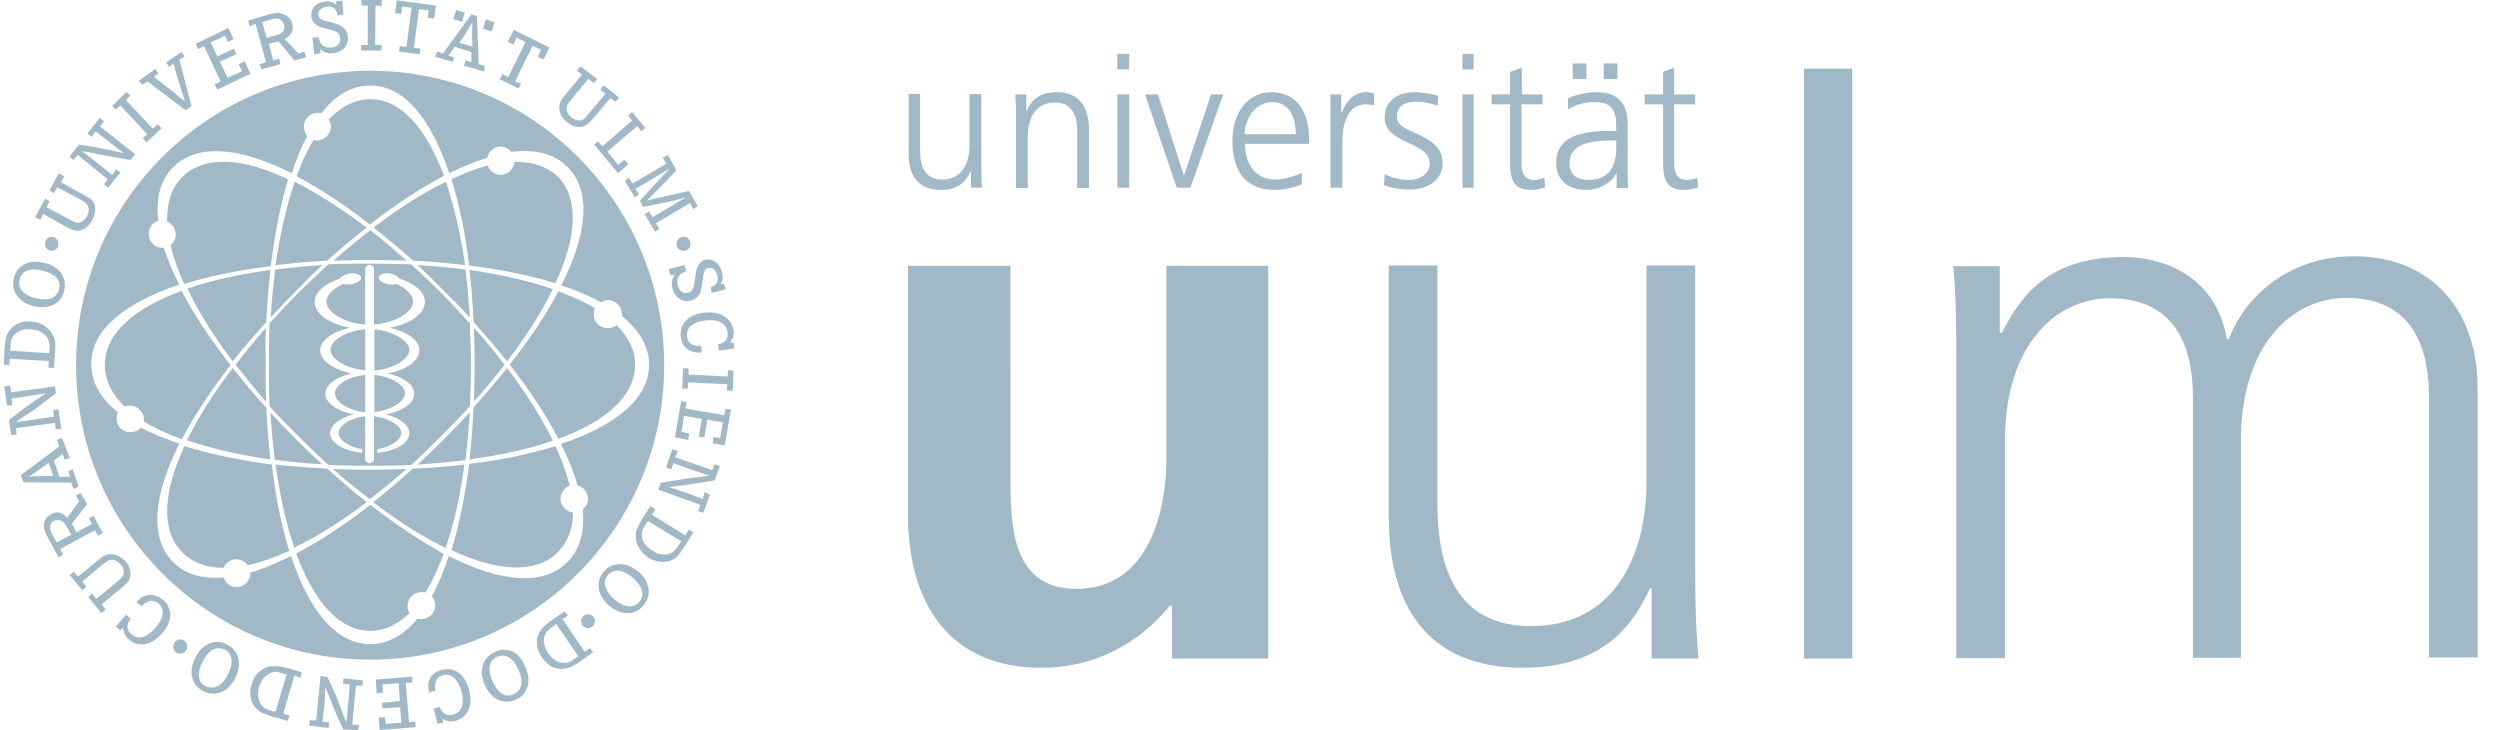 <?xml version="1.0" encoding="utf-8"?>
<!-- Generator: Adobe Illustrator 24.1.2, SVG Export Plug-In . SVG Version: 6.00 Build 0)  -->
<svg version="1.1" id="svg3460" xmlns:svg="http://www.w3.org/2000/svg"
	 xmlns="http://www.w3.org/2000/svg" xmlns:xlink="http://www.w3.org/1999/xlink" x="0px" y="0px" viewBox="0 0 678 198"
	 style="enable-background:new 0 0 678 198;" xml:space="preserve">
<style type="text/css">
	.st0{opacity:0.85;fill:#91ACBC;enable-background:new    ;}
</style>
<g id="layer1" transform="translate(-233.268,-504.902)">
	<path id="path2608" class="st0" d="M331.3,504.9v1.5h1.7v10.7h-1.8v1.5h5.5l0.1-1.5H335l0.1-10.7l1.7,0.1v-1.6H331.3z M340.9,505
		l-0.5,3.5l1.7,0.2l0.2-2l2.6,0.3l-1.4,10.6l-1.8-0.2l-0.2,1.5l5.6,0.7l0.2-1.5l-1.8-0.2l1.4-10.5l2.6,0.3l-0.2,2l1.7,0.2l0.5-3.5
		L340.9,505z M326.1,505.1l-1.7,0.1l0.1,1c-1-0.8-1.8-1.1-3.2-0.9c-2.3,0.3-3.8,1.9-3.6,4.1c0.1,0.9,0.5,1.6,1.2,2.1
		c0.6,0.5,1.2,0.8,2.9,1.2c2.1,0.5,2.6,0.7,3,1c0.4,0.3,0.6,0.9,0.7,1.5c0.2,1.4-0.6,2.4-2.3,2.6c-1.1,0.1-2.1-0.2-2.7-0.9
		c-0.4-0.4-0.6-0.9-0.8-1.9l-1.7,0.1l0.5,4.5l1.7-0.2l-0.1-1.1c1.1,0.9,2.2,1.2,3.6,1c2.6-0.3,4.2-2.2,3.9-4.5
		c-0.1-1-0.5-1.8-1.2-2.4c-0.7-0.6-1.3-0.9-3.6-1.5c-2.4-0.6-3-0.9-3.2-1.9c-0.1-1.2,0.8-2.1,2.3-2.3c1.7-0.2,2.6,0.6,2.9,2.4
		l1.6-0.2L326.1,505.1z M357,507.6l-0.8,2.5l2.4,0.7l0.7-2.5L357,507.6z M308.1,508.4c-0.7,0.1-1.6,0.3-2.9,0.7l-4.6,1.4l0.3,1.5
		l1.7-0.6l2.8,10.4l-1.7,0.5l0.5,1.4l5.1-1.4l-0.3-1.5l-1.6,0.5l-1.2-4.5l2.6-0.7l4.3,5.2l3.2-0.9l-0.5-1.5l-1.6,0.5l-3.7-3.9
		c1.9-1.1,2.5-2.5,2-4.3c-0.4-1.3-1.3-2.2-2.6-2.5C309.2,508.4,308.8,508.3,308.1,508.4z M361.1,508.8l-7.7,10.6l-1.6-0.6l-0.5,1.5
		l4.8,1.4l0.3-1.2l-1.5-0.5l1.7-2.4l4.5,1.4v2.8l-1.5-0.5l-0.5,1.4l5.4,1.6l0.3-1.5l-1.7-0.5l-0.5-13L361.1,508.8z M307.7,510
		c0.4-0.1,0.6,0,0.9,0c0.8,0.1,1.4,0.7,1.7,1.6c0.2,0.8,0.1,1.5-0.5,2c-0.4,0.5-0.9,0.7-2.5,1.1l-1.7,0.5l-1.2-4.3l1.7-0.5
		C306.9,510.2,307.4,510,307.7,510z M365,510.2l-0.7,2.5l2.3,0.7l0.8-2.5L365,510.2z M361.4,510.9c-0.1,1.1-0.1,1.5-0.1,4.1l0.1,2.5
		l-3.6-1l1.4-1.9C360.3,512.6,361,511.6,361.4,510.9z M295.2,512.5l-8.9,4.3l0.7,1.4l1.6-0.8l4.5,9.6l-1.6,0.8l0.7,1.4l9-4.3
		l-1.6-3.4l-1.6,0.8l0.9,1.9L295,526l-2.1-4.4l4.5-2l-0.7-1.5l-4.5,2.1l-1.8-3.8l3.9-1.8l0.8,1.7l1.5-0.8L295.2,512.5z M372.6,513
		l-1.6,3.2l1.5,0.8l0.9-1.9l2.4,1.2l-4.7,9.5l-1.6-0.8l-0.7,1.4l5.1,2.5l0.7-1.2l-1.6-0.8l4.7-9.6l2.3,1.1l-0.9,1.9l1.6,0.7l1.6-3.2
		L372.6,513z M282.5,519l-4.2,2.8l0.8,1.2l1.2-0.8l1.4,4.8c0.1,0.4,0.7,2,0.9,2.7c0.4,1.2,0.6,2.1,0.8,2.7c-0.3-0.2-0.6-0.4-0.9-0.7
		c-1.8-1.5-2.2-1.9-3.4-2.8l-4.1-3.2l1.2-0.9l-0.8-1.2l-4.5,3.2l0.9,1.1l1.5-0.9l10.3,7.8l1.6-1.1l-3.3-12.6l1.4-0.9L282.5,519z
		 M536.3,519.5v4.2h3.2v-4.2H536.3z M629.9,519.5v4.2h3v-4.2H629.9z M659.8,522.1v4.2h3.7v-4.2H659.8z M668.2,522.1v4.2h3.7v-4.2
		H668.2z M390.7,522.9l-1,1.2l1.4,1l-4.1,5c-1.6,1.9-1.9,2.4-2,3.3c-0.3,1.6,0.5,3.3,2,4.6c1.4,1.1,2.9,1.6,4.3,1.2
		c1-0.2,1.8-0.9,3.3-2.7l4.2-5l1.4,1l1-1.1l-4.2-3.4l-0.9,1.2l1.4,1.1l-4.2,5c-1.3,1.6-1.5,1.8-1.9,2c-0.9,0.5-2.1,0.3-3.2-0.6
		c-1-0.8-1.4-1.8-1.2-2.7c0.1-0.6,0-0.7,1.7-2.7l4.1-5l1.5,1.1l0.9-1.1L390.7,522.9z M646,523.3l-3.2,1.1v6.1h-5v2.7h5v14.8
		c0,4.6,0.2,8.4,5.7,8.4c1.5,0,3.1-0.4,3.8-0.7l-0.2-2.6c-0.9,0.3-1.6,0.6-2.8,0.6c-2.5,0-3.4-1.9-3.4-4.2v-16.3h5.7v-2.7H646V523.3
		z M687.3,523.3l-3,1.1v6.1h-5v2.7h5v14.8c0,4.6,0.2,8.4,5.7,8.4c1.5,0,3.1-0.4,3.8-0.7l-0.2-2.6c-0.9,0.3-1.7,0.6-2.9,0.6
		c-2.5,0-3.4-1.9-3.4-4.2v-16.3h5.7v-2.7h-5.7V523.3z M722.5,523.5v160h13.1v-160H722.5z M333.7,524.1c-44,0-79.8,35.7-79.8,79.8
		c0,44.1,35.7,79.9,79.8,79.9c44,0,79.7-35.8,79.7-79.9C413.3,559.8,377.7,524.1,333.7,524.1z M333.7,528.1
		c9.3,0,16.5,9.1,21.4,23.8c3.6-1.8,7-3.2,10.3-4.2c0.1-0.7,0.5-1.4,1-1.9c1.5-1.5,3.8-1.5,5.3,0c0.1,0.1,0.2,0.2,0.3,0.3
		c6.3-0.8,11.6,0.4,15.2,4.1c6.6,6.6,5.3,18.3-1.7,32.1c4,1.3,7.7,2.9,10.8,4.6c0.6-0.3,1.2-0.6,1.9-0.6c2.1,0,3.7,1.7,3.7,3.8
		c0,0.2,0,0.3,0,0.5c4.7,3.8,7.4,8.2,7.4,13.2c0,9.3-9.2,16.6-23.9,21.5c2,3.9,3.5,7.7,4.5,11.2c0.6,0.2,1.2,0.5,1.7,1
		c1.5,1.5,1.5,3.8,0,5.3c-0.1,0.1-0.2,0.2-0.3,0.3c0.6,5.9-0.7,10.8-4.2,14.3c-6.6,6.6-18.3,5.3-32.1-1.7c-1.4,4.1-2.9,7.8-4.6,10.9
		c0.5,0.7,0.9,1.6,0.9,2.5c0,2.1-1.7,3.7-3.8,3.7c-0.4,0-0.7,0-1-0.1c-3.7,4.4-8,6.9-12.8,6.9c-9.3,0-16.7-9.2-21.5-23.9
		c-3.9,1.9-7.6,3.5-11,4.5c0,1-0.4,2-1.1,2.8c-1.5,1.5-3.8,1.5-5.3,0c-0.4-0.4-0.7-1-0.9-1.5c-5.6,0.5-10.4-0.8-13.7-4.2
		c-6.6-6.6-5.2-18.3,1.7-32.1c-3.9-1.3-7.3-2.7-10.4-4.3c-0.7,0.8-1.8,1.2-2.9,1.2c-2.1,0-3.7-1.6-3.7-3.7c0-0.6,0.1-1.2,0.3-1.7
		c-4.6-3.7-7.2-8.1-7.2-13.1c0-9.3,9.2-16.6,23.9-21.5c-1.8-3.5-3.2-6.8-4.2-10c-1.1,0.1-2.2-0.3-3-1.1c-1.5-1.5-1.5-3.9,0-5.4
		c0.4-0.4,1-0.7,1.5-0.9c-0.7-6,0.5-11,4.1-14.5c6.6-6.6,18.3-5.3,32.1,1.7c1.2-3.8,2.6-7.2,4.2-10.1c-0.6-0.7-0.9-1.6-0.9-2.6
		c0-2.1,1.6-3.7,3.7-3.7c0.4,0,0.8,0,1.1,0.1C324.1,530.8,328.6,528.1,333.7,528.1z M267.6,529.8l-3.9,3.8l1,1l1.2-1.1l7.3,7.8
		l-1.2,1.1l1,1.1l4.1-3.8l-1-1.1l-1.4,1.2l-7.3-7.8l1.2-1.1L267.6,529.8z M519.8,529.9c-5.3,0-7.1,2.8-8.1,5.1h-0.1v-4.5h-3
		c0.2,2,0.2,4,0.2,6v19.4h3.2v-14.1c0-4.2,1.7-9.1,7.4-9.1c4.3,0,6,3,6,7.8v15.4h3.2v-16.2C528.5,534.1,526.1,529.9,519.8,529.9z
		 M578.1,529.9c-6.4,0-10.6,5.5-10.6,13.2c0,7.6,3.1,13.3,11.5,13.3c2.3,0,5.1-0.6,7.3-1.5v-3.2c-1.5,0.9-4.8,1.9-7.1,1.9
		c-5.5,0-8.3-4.3-8.3-9.7h17.4v-1.6C588.2,535.6,585.2,529.9,578.1,529.9z M603.7,529.9c-3.2,0-5.4,2.6-6.5,5.4H597v-4.8h-3
		c0.2,1.8,0.1,2.9,0.1,5.6v19.7h3.2v-12.5c0-4.6,1.4-10.1,6.3-10.1c0.8,0,1.6,0.1,2.3,0.3v-3.3C605.3,530.1,604.4,529.9,603.7,529.9
		z M617,529.9c-4.2,0-8.2,1.9-8.2,6.9c0,7.3,12.2,6.4,12.2,12.4c0,2.9-2.7,4.5-5.6,4.5c-2.4,0-4.8-0.6-6.6-1.6l-0.2,3
		c2.2,0.9,4.7,1.2,7.1,1.2c3.8,0,8.8-1.9,8.8-7.2c0-8.3-12.4-7.7-12.4-12.4c0-3.2,2.2-4.2,5.4-4.2c1.7,0,4,0.4,5.6,1.1l0.2-2.7
		C620.9,530.2,618.3,529.9,617,529.9z M665.9,529.9c-2.2,0-5.5,0.7-7.4,1.7v3c2.3-1.5,4.8-2,7.4-2c4.2,0,5.7,2.1,5.7,6.4v1.4H671
		c-6.5,0-15.7,0.3-15.7,8.8c0,2.3,1.1,7.2,8.3,7.2c3.1,0,6.7-1.7,8.1-4.7v4.2h3.2c-0.3-1.7-0.2-3.4-0.2-5.4v-11.2
		C674.8,532.7,672.1,529.9,665.9,529.9z M479.7,530.5v16.2c0,5.6,2.4,9.7,8.7,9.7c5.3,0,7.1-2.8,8.1-5.1h0.1v4.5h3
		c-0.2-2-0.2-4-0.2-6v-19.4h-3.2v14c0,4.2-1.7,9.2-7.4,9.2c-4.3,0-6-3-6-7.8v-15.4H479.7z M536.3,530.5v25.3h3.2v-25.3H536.3z
		 M543.8,530.5l8.6,25.3h3.7l8.9-25.3h-3.3l-7.3,21.9h-0.1l-7-21.9H543.8z M629.9,530.5v25.3h3v-25.3H629.9z M333.7,531.8
		c-4.2,0-7.9,2-11.3,5.5c0.4,0.6,0.6,1.2,0.6,1.9c0,2.1-1.7,3.8-3.8,3.8c-0.3,0-0.6,0-0.9-0.1c-1.7,2.8-3.3,6.1-4.6,9.8
		c6.3,3.3,13,7.7,19.9,13.1c6.9-5.4,13.7-9.9,20.1-13.2C348.9,539.8,342.1,531.8,333.7,531.8z M578.3,532.6c4.7,0,6.4,4.3,6.4,8.7
		h-13.9C570.9,537.1,573.7,532.6,578.3,532.6z M404.7,535.3l-1.1,0.9l1.1,1.4l-8.1,7l-1.1-1.4l-1.1,0.9l6.5,7.8l2.8-2.5l-1.1-1.2
		l-1.7,1.4L398,546l8.1-6.9l1.1,1.4l1.1-0.9L404.7,535.3z M260.3,536.9l-3.3,4.2l1.1,0.9l1.1-1.5l3.2,2.5c1.7,1.3,3.1,2.4,4.4,3.4
		c-2.2-0.5-5.4-1.1-7.3-1.5l-4.8-0.8l-2.6,3.3l1.1,0.9l1.1-1.4l8.2,6.6l-1,1.4l1.1,0.9l3.3-4.1l-1.1-0.9l-1.1,1.5l-3.4-2.7
		c-0.5-0.4-3.3-2.6-4.8-3.7c0.5,0.1,1.1,0.1,1.6,0.2c2.7,0.6,3.4,0.8,5.9,1.2l5.7,1l1.2-1.6l-9.5-7.5l1.1-1.4L260.3,536.9z
		 M670.7,543h0.9v1.6c0,2.7-0.2,9.1-7.5,9.1c-2.9,0-5.2-1.2-5.2-4.5C658.9,543.6,665.3,543,670.7,543z M414.4,546.9l-1.4,0.8l1,1.6
		l-9.2,5.4l-0.9-1.6l-1.2,0.8l2.7,4.5l1.2-0.7l-1-1.6l4.3-2.5c3.1-1.9,3.4-2.1,5-3c-1.3,1.4-2.8,3-4.4,4.7l-3.7,4.1l0.9,1.6l5.5-1.1
		c2.2-0.4,3.3-0.7,6.2-1.5l-1.8,1l-1,0.6l-1.1,0.7c-0.5,0.3-0.9,0.5-1,0.6l-4.3,2.5l-0.9-1.6l-1.2,0.8l2.8,4.7l1.2-0.7l-0.9-1.6
		l9.2-5.4l0.9,1.6l1.2-0.8l-2.4-4.1l-5.3,1.2c-2.8,0.6-3.5,0.7-6.1,1.4c1.9-1.9,2.7-2.6,4.3-4.3l3.7-3.9L414.4,546.9z M294.8,548.8
		c-4.9-0.2-9.1,1.1-12.1,4.1c-3,3-4.2,7.1-4.1,12.1c0.5,0.2,0.9,0.4,1.2,0.8c1.5,1.5,1.5,3.9,0,5.4l-0.3,0.2c0.8,3.3,2,6.8,3.7,10.5
		c6.8-2.1,14.9-3.8,23.5-4.8c1.1-8.7,2.6-16.7,4.7-23.5C305.4,550.6,299.7,549,294.8,548.8z M372.8,548.8c-0.1,0.9-0.5,1.7-1.1,2.4
		c-1.5,1.5-3.8,1.5-5.3,0c-0.4-0.4-0.7-0.9-0.9-1.4c-3.1,0.8-6.3,2.1-9.8,3.7c2.1,6.8,3.8,14.7,4.8,23.4c8.7,1.1,16.6,2.7,23.4,4.8
		c5.8-12.5,6.5-23,0.6-29C381.5,550,377.5,548.7,372.8,548.8z M249.2,551.9l-2.5,4.6l1.2,0.8l0.9-1.6l5.7,3c1.8,1,1.9,1.2,2.3,1.6
		c0.7,0.8,0.7,2,0,3.3c-0.6,1.1-1.4,1.7-2.4,1.7c-0.6,0-0.6,0-2.9-1.2l-5.6-3l0.8-1.6l-1.2-0.7l-2.7,5l1.4,0.7l0.8-1.6l5.6,3.2
		c2.2,1.2,2.7,1.3,3.6,1.4c1.6,0,3.1-1.1,4.1-2.9c0.8-1.6,1-3.2,0.5-4.5c-0.4-1-1.2-1.5-3.3-2.6l-5.7-3.2l0.9-1.6L249.2,551.9z
		 M313.2,554.2c-2.2,6.5-4,14.2-5.2,22.6c4.5-0.5,9.1-1,14-1.2c3.6-3.3,7.2-6.2,10.7-9C325.9,561.5,319.3,557.3,313.2,554.2z
		 M354.2,554.2c-6.2,3-12.8,7.2-19.6,12.4c3.5,2.8,7.1,5.8,10.7,9c4.8,0.2,9.6,0.7,14.1,1.2C358.2,568.4,356.4,560.8,354.2,554.2z
		 M333.7,567.3c-3.3,2.6-6.7,5.4-10,8.3c3.3-0.1,6.6-0.2,10-0.2c3.4,0,6.6,0.1,9.9,0.2C340.2,572.7,337,569.9,333.7,567.3z
		 M247.2,569.1c-0.5,0-0.9,0.2-1.2,0.6c-0.7,0.7-0.7,2,0,2.7c0.7,0.7,1.8,0.7,2.6,0c0.7-0.7,0.7-2,0-2.7
		C248.2,569.3,247.7,569.1,247.2,569.1z M418.7,569.1c-0.5,0-1,0.2-1.4,0.6c-0.7,0.7-0.7,2,0,2.7c0.7,0.7,2,0.7,2.7,0
		c0.7-0.7,0.7-2,0-2.7C419.7,569.3,419.2,569.1,418.7,569.1z M809.2,574.6c-22.7,0-29,13.3-33.1,20.6l-0.5-0.1v-18H763
		c0.8,8.5,0.8,17,0.8,25.1v81.2h13.2v-58.8c0-26.5,14.1-38.8,28.5-38.8c16.9,0,22.5,11.9,22.5,26.9v70.6H841v-58.8
		c0-26.5,14.2-38.8,28.6-38.8c16.9,0,22.4,11.9,22.4,26.9v70.6h13.2v-73.1c0-20.6-12.1-35.7-33.6-35.7c-16.7,0-29.1,10-33.9,22.5
		h-0.5C834,578.6,818.5,574.6,809.2,574.6z M424.5,575.4c-0.9,0.2-1.5,0.8-1.9,1.6c-0.4,0.7-0.6,1.4-0.8,3.2
		c-0.3,2.1-0.4,2.6-0.7,3.2c-0.2,0.4-0.7,0.7-1.2,0.9c-1.4,0.4-2.4-0.5-2.8-2c-0.3-1.1-0.1-2.1,0.5-2.8c0.4-0.5,0.8-0.7,1.8-1
		l-0.5-1.7l-4.3,1.1l0.5,1.7l1.1-0.2c-0.7,1.2-0.9,2.2-0.6,3.6c0.7,2.6,2.7,4,5,3.4c1-0.3,1.8-0.8,2.3-1.6c0.5-0.8,0.6-1.5,0.9-3.8
		c0.3-2.5,0.6-3.1,1.6-3.4c1.1-0.3,2,0.5,2.4,1.9c0.4,1.7-0.1,2.7-1.8,3.3l0.3,1.5l3.8-0.9l-0.5-1.6l-0.9,0.2
		c0.6-1.1,0.7-2.1,0.3-3.4C428.4,576.2,426.5,574.9,424.5,575.4z M242.4,575.9c-2.7,0.2-4.8,1.8-5.4,4.5c-0.8,3.5,1.4,6.6,5.4,7.5
		c4.2,1,7.5-0.6,8.3-4.2c0.8-3.5-1.3-6.6-5.4-7.5C244.3,576,243.3,575.8,242.4,575.9z M333.5,576.4c-3.8,0-7.5,0-11.2,0.2
		c-2.7,2.5-5.5,5.1-8.2,7.8c-2.7,2.7-5.2,5.4-7.7,8.1c-0.2,3.7-0.2,7.4-0.2,11.3c0,3.8,0,7.6,0.2,11.3c2.4,2.7,5.1,5.4,7.8,8.1
		c2.7,2.7,5.4,5.3,8.1,7.8c3.6,0.2,7.3,0.2,11.2,0.2c3.8,0,7.6,0,11.3-0.2c2.7-2.5,5.4-5.1,8.1-7.8c2.7-2.7,5.3-5.4,7.8-8.1
		c0.2-3.6,0.3-7.5,0.3-11.3c0-3.8-0.2-7.5-0.3-11.2c-2.5-2.7-5-5.5-7.7-8.2c-2.7-2.7-5.5-5.3-8.2-7.8
		C341.1,576.5,337.4,576.4,333.5,576.4z M333.5,576.7c0.7,0,1.2,0.6,1.2,1.2v15c5.7-0.4,10.6-3.3,10.6-6.2c0-1.8-1.9-3.6-4.6-4.8
		c-0.6,0.2-1.3,0.3-2.1,0.1c-1.6-0.3-2.7-1.1-2.6-1.9c0.1-0.8,1.5-1.3,3.2-1c1.2,0.2,2.1,0.8,2.5,1.4c4.1,1.3,6.8,3.7,6.8,6.3
		c0,3.2-3.9,5.9-9.5,7c4.7,1.1,8,3.3,8,6.1c0,2.9-3.5,5.3-8.6,6.3c4.3,0.9,7.2,3,7.2,5.5c0,2.6-3.2,4.7-7.7,5.6
		c3.8,0.9,6.4,2.9,6.4,5.1c0,2.6-3.6,4.8-8.6,5.3c0,0-0.2-0.2-0.2-0.5c0-0.2,0.2-0.5,0.2-0.5c3.6-0.6,6.4-2.5,6.4-4.4
		c0-2-3.5-4.1-7.4-4.5v11.6c0,0.6-0.6,1.1-1.2,1.1c-0.7,0-1.2-0.5-1.2-1.1v-11.6c-3.9,0.4-7.2,2.5-7.2,4.5c0,1.9,2.7,3.8,6.3,4.4
		c0,0,0.2,0.2,0.2,0.5c0,0.3-0.2,0.5-0.2,0.5c-4.9-0.5-8.6-2.7-8.6-5.3c0-2.2,2.6-4.2,6.4-5.1c-4.5-0.9-7.7-3.1-7.7-5.6
		c0-2.5,3-4.6,7.2-5.5c-5-1-8.6-3.5-8.6-6.3c0-2.7,3.3-5,8-6.1c-5.6-1.1-9.5-3.8-9.5-7c0-2.6,2.7-5,6.8-6.3c0.4-0.6,1.3-1.1,2.5-1.4
		c1.6-0.3,3.1,0.2,3.3,1c0.1,0.8-1.1,1.6-2.7,1.9c-0.8,0.1-1.6,0.1-2.1-0.1c-2.8,1.2-4.6,3.1-4.6,4.8c0,2.9,4.8,5.8,10.5,6.2v-15
		C332.3,577.3,332.9,576.7,333.5,576.7z M320.7,576.8c-4.5,0.3-8.7,0.7-12.8,1.2c-0.5,4.1-1,8.5-1.2,13c2.2-2.4,4.5-4.8,6.9-7.2
		C315.9,581.4,318.3,579,320.7,576.8z M346.5,576.8c2.4,2.2,4.8,4.6,7.2,7c2.4,2.4,4.8,4.8,7,7.2c-0.3-4.5-0.7-8.8-1.2-13
		C355.3,577.5,351,577,346.5,576.8z M609.9,576.9v68.2c0,23.4,10,40.9,36.3,40.9c22.1,0,30.1-11.9,34.5-21.5h0.5v19h12.7
		c-0.8-8.6-0.9-16.9-0.9-25v-81.6h-13.2v58.9c0,17.8-7.4,38.9-31.4,38.9c-18.2,0-25.3-13-25.3-33v-64.8H609.9z M479.5,577v67.3
		c0,24,11,41.7,36.2,41.7c14.5,0,26.5-6.6,34.9-16.9h0.5v14.4h26.1V577h-27.6v52.2c0,13.6-4.4,35.4-24.4,35.4
		c-17.8,0-17.9-17.6-17.9-30.6V577H479.5z M242.5,578c0.7,0,1.4,0.1,2.3,0.3c3.4,0.8,5.1,2.6,4.5,5c-0.6,2.4-2.8,3.3-6.3,2.5
		c-3.3-0.8-5-2.7-4.4-5.1C239,578.9,240.4,578,242.5,578z M306.6,578.1c-8.5,1.2-16,2.8-22.5,5.1c3,6.2,7.1,12.9,12.3,19.7
		c2.8-3.6,5.9-7.1,9.1-10.7C305.7,587.4,306.1,582.6,306.6,578.1z M360.6,578.1c0.5,4.5,0.9,9.2,1.1,14.1c3.2,3.6,6.3,7.2,9.1,10.7
		c5.2-6.8,9.4-13.4,12.4-19.6C376.7,581.1,369,579.3,360.6,578.1z M282.5,583.8c-12.9,4.7-20.8,11.6-20.8,20.1
		c0,4.2,1.9,7.9,5.4,11.3c0.4-0.2,0.8-0.3,1.4-0.3c2.1,0,3.8,1.7,3.8,3.8v0.5c2.9,1.8,6.3,3.4,10.3,4.8c3.3-6.3,7.8-13.1,13.2-20.1
		C290.3,596.9,285.8,590.1,282.5,583.8z M384.7,583.9c-3.3,6.3-7.8,13-13.2,19.9c5.4,6.9,9.9,13.7,13.2,20.1
		c12.9-4.7,20.8-11.6,20.8-20.1c0-4-1.8-7.5-5-10.7c-0.7,0.5-1.4,0.8-2.4,0.8c-2.1,0-3.8-1.6-3.8-3.7c0-0.6,0.1-1.2,0.3-1.7
		C391.9,586.8,388.5,585.3,384.7,583.9z M425.8,589.6c-0.5,0-1,0.1-1.6,0.1c-4.3,0.5-6.7,3-6.3,6.6c0.2,1.7,1,2.9,2.3,3.6
		c0.9,0.5,1.8,0.7,3.4,0.6l-0.2-1.8c-2.4,0.1-3.6-0.7-3.8-2.6c-0.3-2.3,1.6-3.9,5-4.3c3.5-0.4,5.7,0.8,6,3.2
		c0.2,1.8-0.6,2.9-2.6,3.3l0.2,1.7l4.2-0.6l-0.2-1.6l-1,0.1c0.8-1,1.2-2.1,1-3.4C431.7,591.6,429.3,589.7,425.8,589.6z M240,592.1
		c-1.6,0.2-3,1-3.9,2.1c-1,1.2-1.4,2.3-1.6,5.2l-0.2,4.4l1.5,0.1l0.1-1.7l10.6,0.6l-0.1,1.8l1.5,0.1l0.3-4.3c0.2-2.6,0-3.6-0.7-4.8
		c-1.1-2-3.1-3.3-5.7-3.5C241.1,592.1,240.6,592,240,592.1z M305.4,593.8c-3,3.4-5.7,6.7-8.2,10c2.6,3.3,5.2,6.7,8.2,10
		c-0.1-3.3-0.1-6.6-0.1-10C305.3,600.4,305.2,597.1,305.4,593.8z M361.8,593.8c0.1,3.3,0.2,6.6,0.2,10c0,3.4-0.1,6.8-0.2,10
		c3-3.3,5.8-6.7,8.3-10C367.6,600.5,364.8,597.1,361.8,593.8z M240.1,594.2c0.4-0.1,1,0,1.5,0c1.9,0.1,3.3,0.8,4.2,1.9
		c0.7,0.9,1,1.8,0.9,3.7l-0.1,0.9l-10.6-0.7l0.1-1c0.1-1.8,0.3-2.4,0.9-3.2C237.7,595.1,238.8,594.4,240.1,594.2z M332.3,594.2
		c-5,0.4-9.4,3-9.4,5.5c0,2.6,4.3,5.2,9.4,5.6V594.2z M334.8,594.2v11.2c5-0.4,9.5-3.1,9.5-5.6S339.8,594.7,334.8,594.2z
		 M296.4,604.7c-5.2,6.8-9.4,13.4-12.4,19.6c6.5,2.2,14.2,4,22.6,5.2c-0.5-4.5-0.9-9.1-1.1-14C302.2,611.9,299.2,608.3,296.4,604.7z
		 M370.8,604.7c-2.8,3.5-5.9,7.1-9.1,10.7c-0.2,4.8-0.6,9.6-1.1,14.1c8.4-1.2,16.2-2.8,22.6-5.1C380.2,618.3,376,611.5,370.8,604.7z
		 M418.5,604.8l-0.2,5.5h1.5l0.1-1.7l10.6,0.5l-0.1,1.7l1.6,0.1l0.2-5.5l-1.5-0.1l-0.1,1.7l-10.6-0.5v-1.7H418.5z M332.3,606.6
		c-4.5,0.4-8.2,2.7-8.2,5c0,2.3,3.8,4.7,8.2,5.1V606.6z M334.8,606.6v10c4.5-0.4,8.3-2.8,8.3-5.1C343.1,609.3,339.2,607,334.8,606.6
		z M236,609.5l-1.6,0.2l0.8,5.2l1.4-0.1l-0.2-1.8l3.9-0.6c2.1-0.3,3.9-0.6,5.5-0.9c-1.9,1.3-4.7,3.2-6.2,4.3l-3.9,3l0.6,4.1l1.5-0.1
		l-0.2-1.8l10.6-1.4l0.2,1.7l1.5-0.1l-0.8-5.3l-1.4,0.2l0.2,1.8l-4.3,0.6c-0.6,0.1-4.1,0.6-6,0.9c0.4-0.3,0.8-0.6,1.2-0.9
		c2.3-1.5,3-1.9,5-3.4l4.6-3.5l-0.2-1.9l-11.9,1.6L236,609.5z M418,613.7l-1.7,9.8l3.6,0.7l0.3-1.7l-2.1-0.5l0.7-4.3l4.8,0.8
		l-0.8,4.8l1.5,0.2l0.8-4.8l4.2,0.7l-0.7,4.3l-1.8-0.3l-0.3,1.7l3.3,0.6l1.7-9.7l-1.5-0.2l-0.3,1.7l-10.5-1.8l0.3-1.7L418,613.7z
		 M360.7,616.7c-2.2,2.4-4.6,4.9-7,7.3c-2.4,2.4-4.8,4.7-7.2,6.9c4.5-0.3,8.8-0.7,13-1.2C360,625.5,360.4,621.1,360.7,616.7z
		 M306.6,616.8c0.3,4.5,0.7,8.7,1.2,12.8c4.1,0.5,8.4,1,12.8,1.2c-2.4-2.2-4.8-4.5-7.2-6.9C311.1,621.6,308.8,619.2,306.6,616.8z
		 M250.1,623.7l-1.4,0.5l0.6,1.8l-10.4,7.8l0.7,1.9l13,0.1l0.6,1.7l1.4-0.6l-1.6-4.7l-1.2,0.5l0.5,1.5h-2.9l-1.5-4.4l2.4-1.8
		l0.5,1.6l1.4-0.5L250.1,623.7z M283.3,625.9c-5.8,12.4-6.5,22.9-0.6,28.8c2.8,2.8,6.6,4.2,11.2,4.2c0.2-0.4,0.4-0.9,0.8-1.2
		c1.5-1.5,3.8-1.5,5.3,0c0.1,0.1,0.3,0.3,0.5,0.5c3.5-0.8,7.2-2.1,11.2-3.9c-2.1-6.8-3.7-14.7-4.7-23.4
		C298.1,629.7,290.1,628,283.3,625.9z M383.9,625.9c-6.8,2.1-14.7,3.8-23.4,4.8c-1.1,8.7-2.7,16.6-4.8,23.4
		c12.4,5.8,22.9,6.5,28.8,0.6c2.8-2.8,4.1-6.4,4.2-10.8c-0.8-0.1-1.6-0.5-2.3-1.1c-1.5-1.5-1.5-3.8,0-5.3c0.4-0.4,0.8-0.7,1.4-0.9
		C386.9,633.3,385.7,629.7,383.9,625.9z M415.6,626.7l-1.7,5l1.4,0.5l0.6-1.7l4.1,1.5c0.6,0.2,3.9,1.3,5.7,1.9
		c-0.5,0.1-1,0.2-1.5,0.2c-2.8,0.3-3.5,0.4-6,0.8l-5.7,0.9l-0.7,1.9l11.4,4.1l-0.6,1.7l1.4,0.5l1.8-5l-1.4-0.6l-0.6,1.8l-3.7-1.4
		c-2-0.7-3.9-1.3-5.4-1.8c2.3-0.3,5.6-0.7,7.4-1l5-0.8l1.4-3.9l-1.4-0.5l-0.7,1.6l-10-3.5l0.7-1.7L415.6,626.7z M246.5,630.4
		l1.2,3.6h-2.4c-2.2,0-3.5,0.1-4.3,0.2c0.9-0.5,1.4-0.9,3.5-2.4L246.5,630.4z M308,630.9c1.2,8.4,2.8,16,5.1,22.5
		c6.2-3,12.8-7.1,19.6-12.3c-3.5-2.8-7.1-5.9-10.7-9.1C317.1,631.7,312.4,631.4,308,630.9z M359.2,630.9c-4.5,0.5-9.1,0.9-14,1.1
		c-3.6,3.3-7.2,6.3-10.7,9.1c6.8,5.2,13.4,9.4,19.6,12.4C356.4,647,358.1,639.3,359.2,630.9z M323.6,632.1c3.3,3,6.7,5.7,10,8.2
		c3.3-2.6,6.6-5.3,9.9-8.2c-3.3,0.1-6.5,0.2-9.9,0.2C330.3,632.3,326.9,632.2,323.6,632.1z M255.1,638.6l-1.2,0.7l0.8,1.6l-3.2,4.4
		c-1.5-1.6-2.9-1.8-4.5-0.9c-1.2,0.7-1.8,1.7-1.8,3c0,1.1,0.2,1.8,1.6,4.3l2.4,4.4l1.2-0.8l-0.8-1.5l9.4-5.1l0.8,1.5l1.4-0.7
		l-2.6-4.7l-1.2,0.7l0.8,1.5l-4.2,2.3l-1.2-2.4l4.1-5.3L255.1,638.6z M333.7,641.8c-6.9,5.4-13.7,9.9-20.1,13.2
		c4.7,12.9,11.6,21,20.1,21c3.9,0,7.4-1.7,10.6-4.8c-0.3-0.6-0.5-1.2-0.5-1.9c0-2.1,1.6-3.8,3.7-3.8c0.4,0,0.8,0,1.1,0.1
		c1.9-3,3.5-6.5,5-10.5C347.3,651.6,340.6,647.2,333.7,641.8z M409.7,642.1l-2.3,3.6c-1.3,2.2-1.7,3.2-1.7,4.6
		c0,2.3,1.3,4.5,3.5,5.9c2,1.2,4.1,1.4,6,0.7c1.5-0.6,2.2-1.4,3.7-3.8l2.4-3.8l-1.2-0.8l-1,1.6l-9-5.6l0.9-1.5L409.7,642.1z
		 M249,646c0.4,0,0.7,0,1,0.2c0.5,0.3,0.9,0.7,1.7,2.1l0.9,1.6l-3.9,2.1l-0.9-1.5c-0.8-1.4-0.9-2-0.9-2.5c-0.1-0.8,0.3-1.5,1.1-1.9
		C248.4,646,248.7,646,249,646z M409,646.2l9,5.5l-0.6,0.9c-0.9,1.5-1.5,2-2.4,2.4c-1.4,0.6-3.1,0.4-4.7-0.7c-1.6-1-2.7-2.2-2.9-3.6
		c-0.2-1.2,0-2.1,1-3.7L409,646.2z M263.1,655.2c-1,0-1.8,0.4-3.6,1.9l-5.1,4.2l-1.1-1.4l-1.1,1l3.4,4.1l1.1-1l-1.1-1.4l5-4.2
		c1.6-1.3,1.9-1.4,2.4-1.6c1-0.3,2.2,0.2,3,1.2c0.8,1,1,1.9,0.7,2.8c-0.2,0.6-0.3,0.7-2.3,2.4l-5,4.1l-1.1-1.4l-1.1,0.9l3.6,4.4
		l1.1-1l-1.1-1.4l5-4.1c1.9-1.6,2.3-2,2.6-2.8c0.6-1.5,0.2-3.3-1.1-4.8C266.1,655.9,264.5,655.1,263.1,655.2z M401.5,657.9
		c-1.6,0-3.2,0.5-4.4,1.9c-2.4,2.7-1.9,6.4,1.2,9.2c3.2,2.8,6.9,3,9.4,0.2c2.4-2.7,1.9-6.5-1.2-9.2
		C404.8,658.6,403.1,657.9,401.5,657.9z M400.4,659.7c1.3-0.2,2.9,0.5,4.6,2c2.6,2.3,3.2,4.7,1.6,6.5c-1.6,1.8-4.1,1.5-6.8-0.8
		c-2.6-2.3-3.2-4.8-1.6-6.6C398.8,660.1,399.5,659.8,400.4,659.7z M274.2,666.2c-0.3,0-0.7,0-1,0.1c-1.1,0.2-1.9,0.8-2.9,1.9
		l1.4,1.1c1.7-1.7,3.2-1.9,4.6-0.7c1.7,1.5,1.4,4.1-0.9,6.6c-2.4,2.7-4.7,3.3-6.5,1.7c-1.4-1.2-1.4-2.5-0.2-4.2l-1.2-1.1l-2.8,3.2
		l1.2,1.1l0.7-0.8c0.1,1.3,0.6,2.3,1.6,3.2c2.6,2.3,6.1,1.7,9-1.6c2.9-3.3,3-6.8,0.2-9.2C276.2,666.7,275.2,666.3,274.2,666.2z
		 M386.4,670.7l-3.5,2.4c-2.1,1.5-2.9,2.3-3.5,3.6c-1,2.1-0.6,4.5,0.9,6.6c1.3,1.9,3.1,3,5.1,3c1.6,0,2.7-0.3,5.1-1.9l3.6-2.6
		l-0.8-1.1l-1.5,0.9l-6-8.8l1.5-0.9L386.4,670.7z M392.8,671.5c-0.5,0-1,0.2-1.4,0.6c-0.7,0.7-0.7,1.9,0,2.6c0.7,0.7,2,0.7,2.7,0
		c0.7-0.7,0.7-1.9,0-2.6C393.8,671.7,393.3,671.5,392.8,671.5z M384.1,674.1l6,8.8l-0.9,0.6c-1.5,1-2.1,1.3-3,1.2
		c-1.5,0-3.1-1-4.2-2.6c-1.1-1.5-1.4-3.2-1.1-4.5c0.3-1.1,0.9-1.9,2.5-2.9L384.1,674.1z M282.2,678.3c-0.5,0-1,0.2-1.4,0.6
		c-0.7,0.7-0.7,2,0,2.7c0.7,0.7,2,0.7,2.7,0c0.7-0.7,0.7-2,0-2.7C283.2,678.5,282.7,678.3,282.2,678.3z M292.4,679
		c-2.4-0.1-4.8,1.4-6.2,4.3c-1.9,3.8-1,7.5,2.3,9.1c3.2,1.6,6.7,0.1,8.6-3.6c1.9-3.9,1-7.5-2.3-9.1C294,679.2,293.2,679,292.4,679z
		 M292.5,680.7c0.5,0,1,0.1,1.6,0.3c2.2,1.1,2.6,3.5,1,6.8c-1.5,3.1-3.8,4.2-6,3.2c-2.2-1.1-2.5-3.5-0.9-6.6
		C289.4,681.9,290.9,680.7,292.5,680.7z M370,681.1c-0.8,0-1.6,0.2-2.5,0.6c-3.3,1.5-4.5,5-2.8,8.9c1.7,3.9,5.1,5.5,8.4,4.1
		c3.3-1.4,4.4-5,2.7-8.8C374.6,682.8,372.5,681.1,370,681.1z M369.8,682.7c1.6,0.1,3,1.5,4.1,3.9c1.4,3.1,0.9,5.7-1.4,6.6
		c-2.2,1-4.3-0.4-5.7-3.6c-1.4-3.2-0.9-5.7,1.4-6.6C368.7,682.8,369.3,682.7,369.8,682.7z M307.1,685.6c-0.3,0-0.7,0-1,0.1
		c-2.2,0.6-3.9,2.3-4.6,4.8c-0.7,2.3-0.4,4.4,0.8,6c1,1.3,2,1.9,4.7,2.7l4.3,1.2l0.5-1.5l-1.7-0.5l3-10.3l1.7,0.6l0.3-1.5l-4.1-1.2
		C309.2,685.6,308.1,685.5,307.1,685.6z M354.3,686.4c-0.4,0-0.8,0.1-1.2,0.2c-1.7,0.4-2.8,1.3-3.4,2.7c-0.4,1-0.4,1.9,0,3.4
		l1.7-0.5c-0.4-2.4,0.2-3.7,2-4.2c2.2-0.6,4.1,1.1,5,4.4c0.9,3.5,0.1,5.7-2.3,6.3c-1.7,0.5-2.9-0.3-3.6-2.1l-1.6,0.5l1,4.1l1.6-0.3
		l-0.2-1c1.1,0.6,2.2,0.8,3.5,0.5c3.3-0.9,4.8-4.1,3.7-8.3C359.5,688.2,357.2,686.2,354.3,686.4z M308,687.1c0.6,0,1.2,0.2,2.1,0.5
		l0.9,0.2l-3,10.1l-1-0.2c-1.7-0.5-2.2-0.8-2.8-1.6c-0.9-1.2-1.2-3-0.7-4.8c0.5-1.8,1.6-3.1,2.8-3.7
		C306.8,687.3,307.4,687.1,308,687.1z M320.2,688.2l-1.2,12.1l-1.7-0.1l-0.2,1.5l5.3,0.6l0.1-1.5l-1.8-0.2l0.5-3.9
		c0.2-2.1,0.2-3.9,0.3-5.5c0.8,2.1,2.1,5.2,2.8,7l2,4.5l4.1,0.3l0.2-1.5l-1.8-0.1l1-10.6l1.8,0.1l0.1-1.5l-5.3-0.5l-0.1,1.4l1.8,0.2
		l-0.3,4.3c-0.1,0.6-0.4,4.2-0.6,6.1c-0.2-0.5-0.4-1-0.6-1.5c-1-2.6-1.2-3.4-2.1-5.6l-2.4-5.3L320.2,688.2z M345.1,688.4l-9.9,0.8
		l0.2,3.7l1.7-0.1l-0.1-2.3l4.4-0.3l0.3,4.8l-4.8,0.5l0.1,1.5l4.8-0.3l0.3,4.2l-4.2,0.3l-0.2-1.8l-1.7,0.1l0.2,3.4l9.8-0.8l-0.1-1.5
		l-1.7,0.1l-0.9-10.6l1.8-0.1L345.1,688.4z"/>
</g>
</svg>
